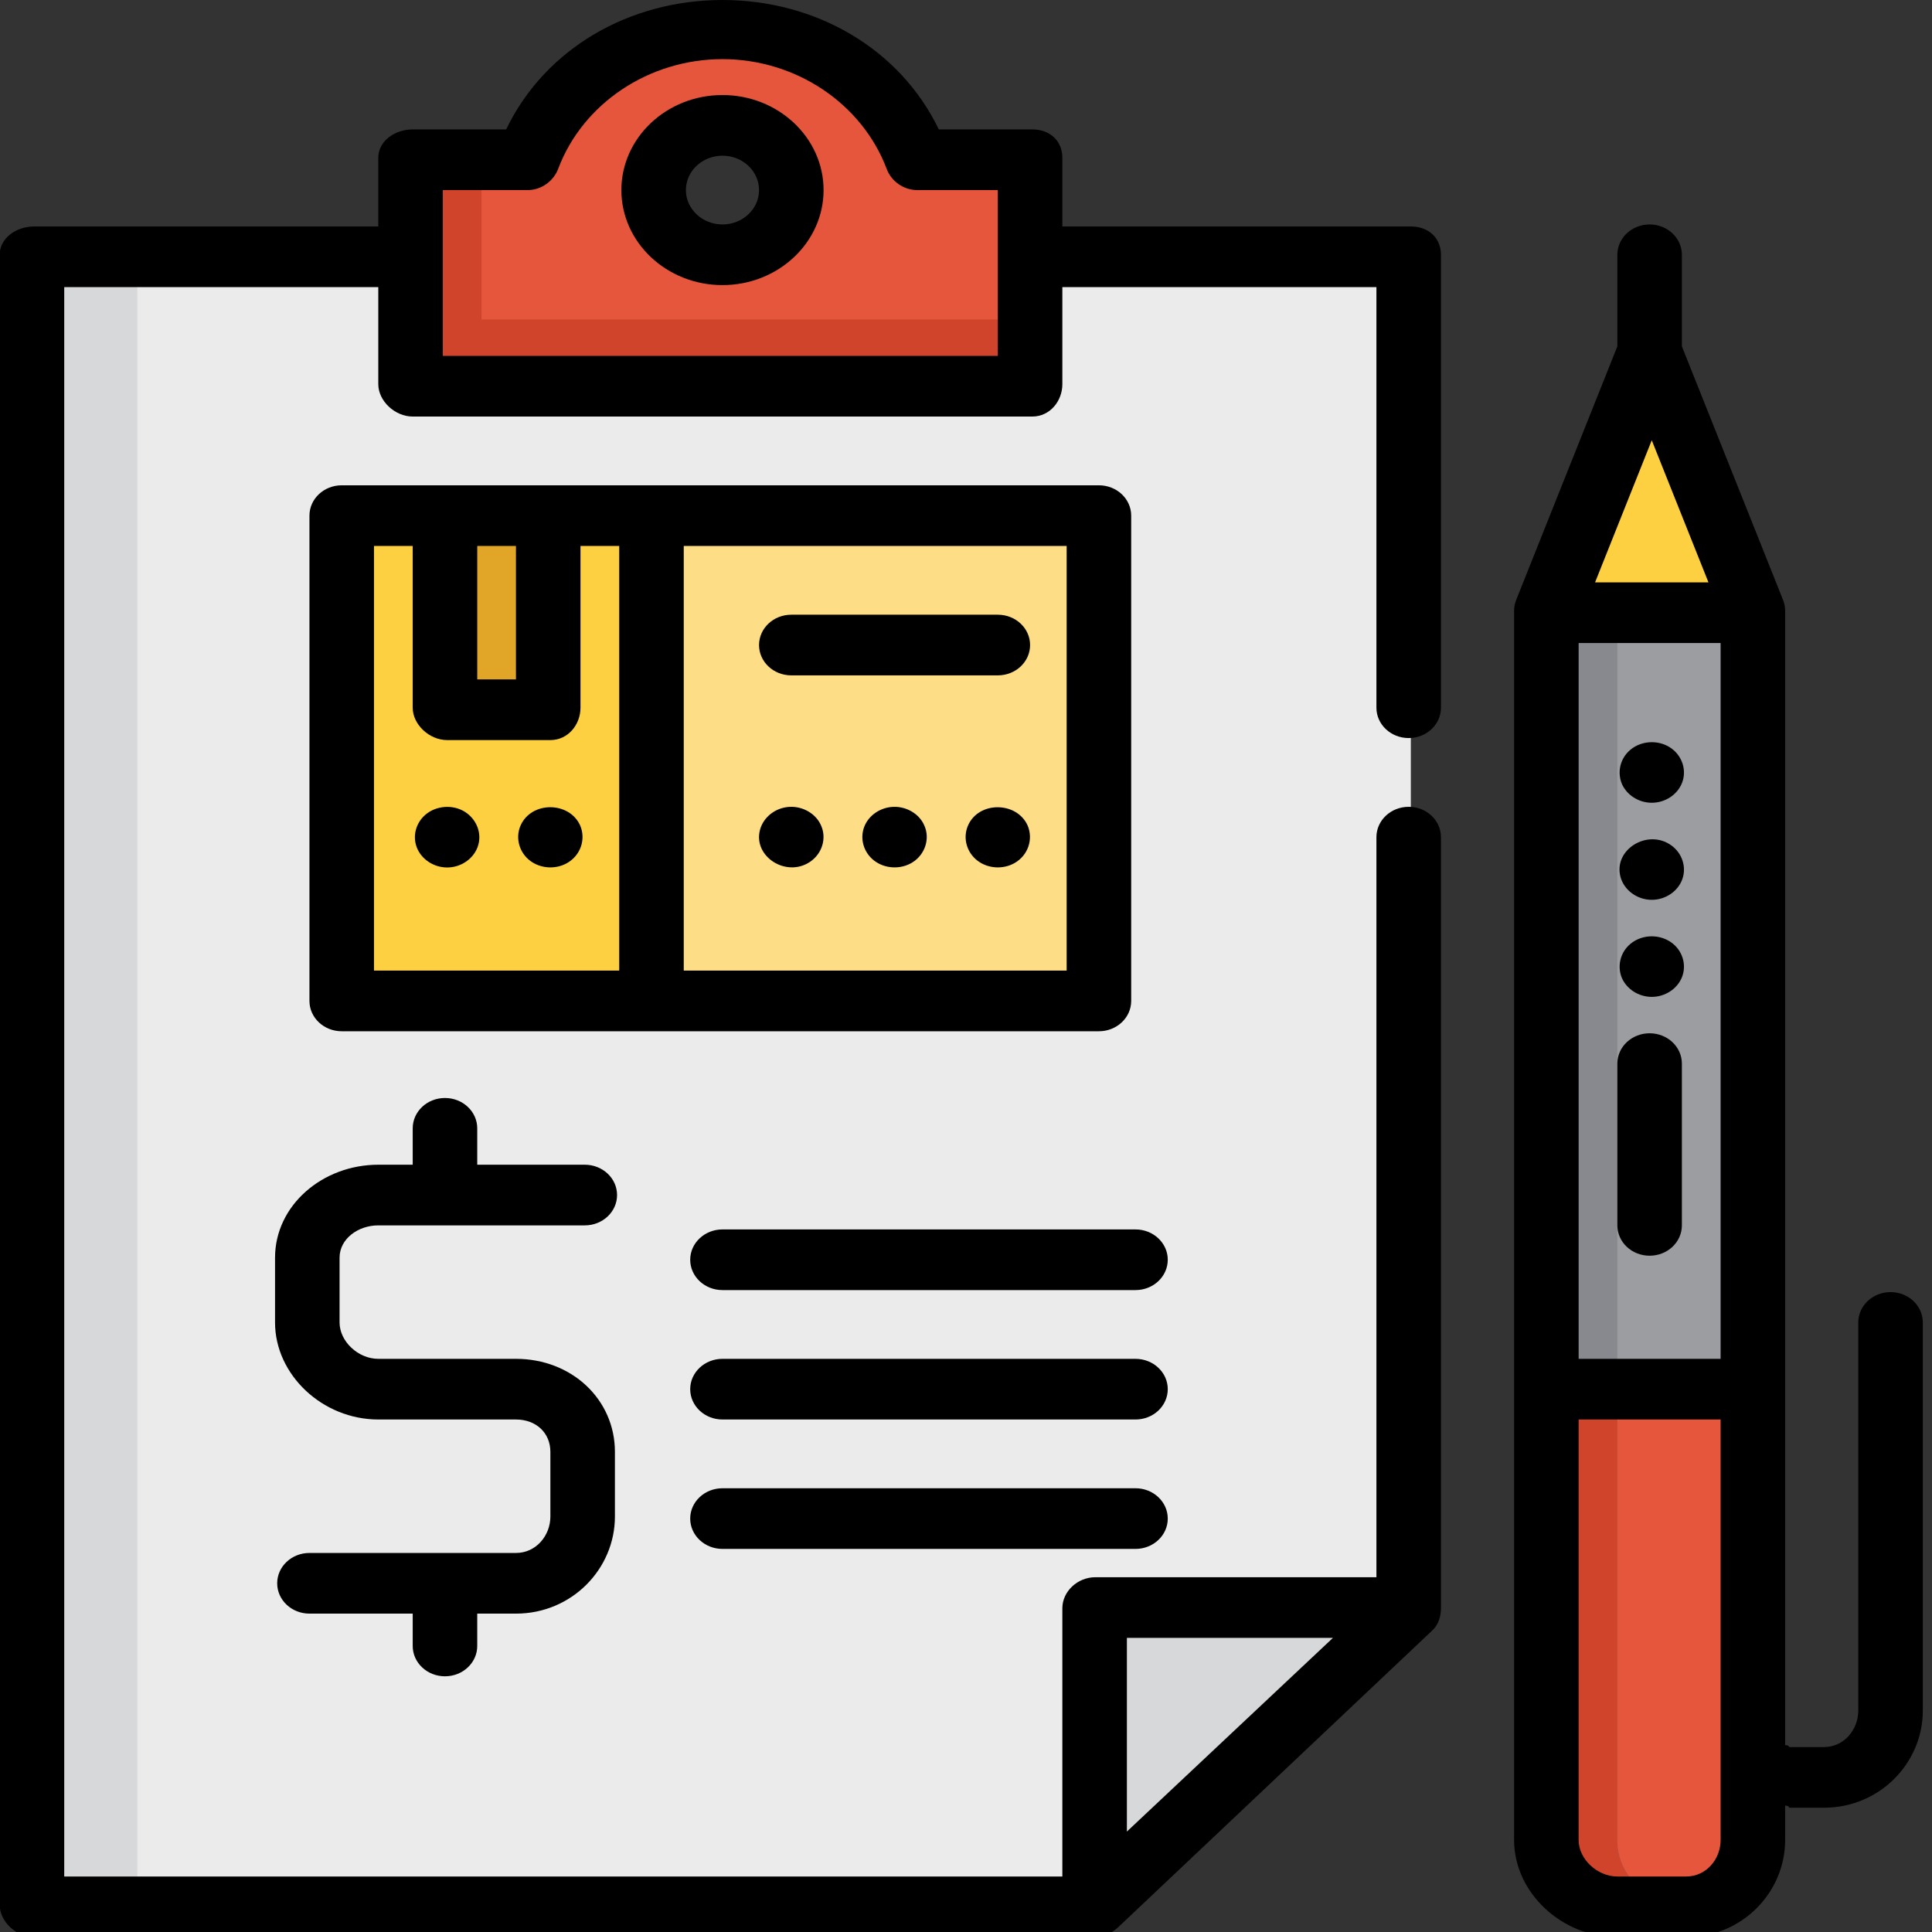<?xml version="1.0" encoding="UTF-8" standalone="no"?>
<!-- Uploaded to: SVG Repo, www.svgrepo.com, Generator: SVG Repo Mixer Tools -->

<svg
   version="1.1"
   id="Layer_1"
   viewBox="0 0 24 24"
   xml:space="preserve"
   sodipodi:docname="expenses.svg"
   width="24"
   height="24"
   xmlns:inkscape="http://www.inkscape.org/namespaces/inkscape"
   xmlns:sodipodi="http://sodipodi.sourceforge.net/DTD/sodipodi-0.dtd"
   xmlns="http://www.w3.org/2000/svg"
   xmlns:svg="http://www.w3.org/2000/svg"><rect x="0" y="0" width="24" height="24" fill="#333333" stroke="none"/><defs
   id="defs26" /><sodipodi:namedview
   id="namedview26"
   pagecolor="#ffffff"
   bordercolor="#000000"
   borderopacity="0.25"
   inkscape:showpageshadow="2"
   inkscape:pageopacity="0.0"
   inkscape:pagecheckerboard="true"
   inkscape:deskcolor="#d1d1d1" />





























<g
   id="g26"
   transform="matrix(0.05,0,0,0.047,-0.859,0)"><polygon
     style="fill:#ebebec"
     points="367.699,67.34 25.653,67.34 25.653,503.449 289.314,503.449 367.699,425.064 "
     id="polygon1" /><g
     id="g2">
	<rect
   x="25.653"
   y="67.34"
   style="fill:#d7d8d9"
   width="25.653"
   height="436.109"
   id="rect1" />
	<polygon
   style="fill:#d7d8d9"
   points="289.67,425.42 289.67,503.449 367.699,425.42 "
   id="polygon2" />
</g><rect
     x="102.614"
     y="135.749"
     style="fill:#fddd85"
     width="188.125"
     height="128.267"
     id="rect2" /><rect
     x="102.614"
     y="135.749"
     style="fill:#fdd042"
     width="76.96"
     height="128.267"
     id="rect3" /><rect
     x="128.267"
     y="135.749"
     style="fill:#e1a527"
     width="25.653"
     height="51.307"
     id="rect4" /><path
     style="fill:#e5563c"
     d="M 245.052,41.687 C 238.007,21.762 219.014,7.482 196.676,7.482 c -22.338,0 -41.33,14.28 -48.376,34.205 h -28.584 v 59.858 H 273.637 V 41.687 Z M 196.676,67.34 c -9.446,0 -17.102,-7.656 -17.102,-17.102 0,-9.446 7.656,-17.102 17.102,-17.102 9.446,0 17.102,7.656 17.102,17.102 0,9.446 -7.656,17.102 -17.102,17.102 z"
     id="path4" /><polygon
     style="fill:#cf442b"
     points="273.637,84.443 136.818,84.443 136.818,41.687 119.716,41.687 119.716,101.545 273.637,101.545 "
     id="polygon4" /><path
     style="fill:#9b9da1"
     d="m 419.006,503.449 h 17.102 c 9.446,0 17.102,-7.656 17.102,-17.102 V 161.403 h -51.307 v 324.944 c 10e-4,9.445 7.657,17.102 17.103,17.102 z"
     id="path5" /><path
     style="fill:#e5563c"
     d="m 419.006,503.449 h 17.102 c 9.446,0 17.102,-7.656 17.102,-17.102 V 366.63 h -51.307 v 119.716 c 10e-4,9.446 7.657,17.103 17.103,17.103 z"
     id="path6" /><path
     style="fill:#88898e"
     d="M 419.006,486.347 V 161.403 h -17.102 v 324.944 c 0,9.446 7.656,17.102 17.102,17.102 h 17.102 c -9.445,0 -17.102,-7.657 -17.102,-17.102 z"
     id="path7" /><path
     style="fill:#cf442b"
     d="M 419.006,486.347 V 366.63 h -17.102 v 119.716 c 0,9.446 7.656,17.102 17.102,17.102 h 17.102 c -9.445,0.001 -17.102,-7.656 -17.102,-17.101 z"
     id="path8" /><polygon
     style="fill:#fdd042"
     points="427.557,92.994 401.904,161.403 453.211,161.403 "
     id="polygon8" /><path
     d="m 367.699,59.858 h -86.58 V 41.687 c 0,-4.427 -3.054,-7.482 -7.482,-7.482 H 250.423 C 240.754,12.827 219.828,0 196.676,0 173.524,0 152.598,12.827 142.93,34.205 h -23.214 c -4.428,0 -8.551,3.055 -8.551,7.482 V 59.858 H 25.653 c -4.428,0 -8.551,3.055 -8.551,7.482 v 436.109 c 0,4.427 4.123,8.551 8.551,8.551 h 263.661 c 2.101,0 4.183,-1.13 5.669,-2.616 l 78.118,-78.519 c 1.486,-1.486 2.08,-3.702 2.08,-5.802 V 221.261 c 0,-4.427 -3.588,-8.017 -8.017,-8.017 -4.428,0 -8.017,3.589 -8.017,8.017 v 195.608 h -69.834 c -4.428,0 -8.195,3.767 -8.195,8.195 v 70.903 H 33.136 V 75.891 h 78.029 v 25.653 c 0,4.427 4.123,8.551 8.551,8.551 h 153.921 c 4.428,0 7.482,-4.124 7.482,-8.551 V 75.891 h 78.029 v 111.165 c 0,4.427 3.588,8.017 8.017,8.017 4.428,0 8.017,-3.589 8.017,-8.017 V 67.34 c 0,-4.427 -3.054,-7.482 -7.483,-7.482 z m -19.353,373.044 -51.194,51.193 V 432.902 Z M 265.086,94.063 H 127.198 V 50.238 H 148.3 c 3.398,0 6.426,-2.408 7.558,-5.612 6.103,-17.262 22.507,-28.994 40.818,-28.994 18.311,0 34.714,11.798 40.818,29.061 1.133,3.203 4.161,5.545 7.558,5.545 h 20.033 v 43.825 z"
     id="path9" /><path
     d="M 299.29,324.944 H 196.676 c -4.428,0 -8.017,3.589 -8.017,8.017 0,4.427 3.588,8.017 8.017,8.017 H 299.29 c 4.428,0 8.017,-3.589 8.017,-8.017 0,-4.428 -3.588,-8.017 -8.017,-8.017 z"
     id="path10" /><path
     d="M 299.29,359.148 H 196.676 c -4.428,0 -8.017,3.589 -8.017,8.017 0,4.427 3.588,8.017 8.017,8.017 H 299.29 c 4.428,0 8.017,-3.589 8.017,-8.017 0,-4.427 -3.588,-8.017 -8.017,-8.017 z"
     id="path11" /><path
     d="M 299.29,393.353 H 196.676 c -4.428,0 -8.017,3.589 -8.017,8.017 0,4.427 3.588,8.017 8.017,8.017 H 299.29 c 4.428,0 8.017,-3.589 8.017,-8.017 0,-4.428 -3.588,-8.017 -8.017,-8.017 z"
     id="path12" /><path
     d="m 111.165,323.875 h 51.307 c 4.428,0 8.017,-3.589 8.017,-8.017 0,-4.427 -3.588,-8.017 -8.017,-8.017 H 135.75 v -9.62 c 0,-4.427 -3.588,-8.017 -8.017,-8.017 -4.428,0 -8.017,3.589 -8.017,8.017 v 9.62 h -8.551 c -13.851,0 -25.653,10.734 -25.653,24.585 v 17.102 c 0,13.851 11.803,25.653 25.653,25.653 h 34.205 c 5.01,0 8.551,3.541 8.551,8.551 v 17.102 c 0,5.01 -3.541,9.62 -8.551,9.62 H 94.063 c -4.428,0 -8.017,3.589 -8.017,8.017 0,4.427 3.588,8.017 8.017,8.017 h 25.653 v 8.551 c 0,4.427 3.588,8.017 8.017,8.017 4.428,0 8.017,-3.589 8.017,-8.017 v -8.551 h 9.62 c 13.851,0 24.585,-11.803 24.585,-25.653 v -17.102 c 0,-13.851 -10.734,-24.585 -24.585,-24.585 h -34.205 c -5.01,0 -9.62,-4.61 -9.62,-9.62 v -17.102 c 0,-5.01 4.61,-8.551 9.62,-8.551 z"
     id="path13" /><path
     d="m 298.221,136.284 c 0,-4.427 -3.589,-8.017 -8.017,-8.017 H 102.079 c -4.427,0 -8.017,3.589 -8.017,8.017 v 128.267 c 0,4.427 3.589,8.017 8.017,8.017 h 188.125 c 4.427,0 8.017,-3.589 8.017,-8.017 z m -16.033,120.25 H 187.056 V 144.301 h 95.132 z M 145.37,144.301 v 35.273 h -9.62 V 144.301 Z M 110.096,256.534 V 144.301 h 9.62 v 42.756 c 0,4.427 4.123,8.551 8.551,8.551 h 25.653 c 4.428,0 7.482,-4.124 7.482,-8.551 v -42.756 h 9.62 v 112.234 h -60.926 z"
     id="path14" /><path
     d="m 213.779,178.505 h 51.307 c 4.428,0 8.017,-3.589 8.017,-8.017 0,-4.428 -3.588,-8.017 -8.017,-8.017 h -51.307 c -4.428,0 -8.017,3.589 -8.017,8.017 0,4.428 3.588,8.017 8.017,8.017 z"
     id="path15" /><path
     d="m 221.175,218.193 c -1.235,-3.093 -4.478,-5.107 -7.791,-4.939 -3.494,0.177 -6.523,2.67 -7.379,6.057 -1.786,7.079 6.542,12.757 12.479,8.436 2.957,-2.151 4.114,-6.173 2.691,-9.554 z"
     id="path16" /><path
     d="m 246.829,218.193 c -1.211,-3.035 -4.344,-5.027 -7.594,-4.944 -3.269,0.083 -6.256,2.222 -7.349,5.31 -1.119,3.165 -0.128,6.763 2.463,8.895 2.688,2.214 6.634,2.406 9.529,0.476 3.135,-2.089 4.415,-6.256 2.951,-9.737 z"
     id="path17" /><path
     d="m 272.493,218.193 c -2.689,-6.391 -12.158,-6.499 -14.815,0 -1.323,3.237 -0.373,7.041 2.325,9.262 2.579,2.124 6.318,2.396 9.184,0.689 3.4,-2.023 4.763,-6.299 3.306,-9.951 z"
     id="path18" /><path
     d="m 132.714,214.591 c -3.027,-2.042 -7.218,-1.689 -9.887,0.786 -2.303,2.136 -3.161,5.516 -2.137,8.486 1.103,3.202 4.186,5.409 7.577,5.416 3.389,0.006 6.477,-2.222 7.577,-5.416 1.182,-3.429 -0.16,-7.238 -3.13,-9.272 z"
     id="path19" /><path
     d="m 161.328,218.193 c -2.7,-6.416 -12.123,-6.49 -14.815,0 -1.354,3.265 -0.339,7.179 2.442,9.362 2.587,2.031 6.24,2.268 9.064,0.589 3.404,-2.021 4.767,-6.298 3.309,-9.951 z"
     id="path20" /><path
     d="m 196.676,25.119 c -13.851,0 -25.119,11.268 -25.119,25.119 0,13.851 11.268,25.119 25.119,25.119 13.851,0 25.119,-11.268 25.119,-25.119 0,-13.851 -11.268,-25.119 -25.119,-25.119 z m 0,34.205 c -5.01,0 -9.086,-4.076 -9.086,-9.086 0,-5.01 4.076,-9.086 9.086,-9.086 5.01,0 9.086,4.076 9.086,9.086 0,5.01 -4.076,9.086 -9.086,9.086 z"
     id="path21" /><path
     d="m 486.881,341.511 c -4.428,0 -8.017,3.589 -8.017,8.017 v 102.614 c 0,5.01 -3.541,9.62 -8.551,9.62 h -8.551 c -0.181,0 0,-0.519 -1.069,-0.508 V 161.403 c 0,-0.949 -0.175,-1.926 -0.511,-2.814 L 435.04,91.54 v -24.2 c 0,-4.427 -3.588,-8.017 -8.017,-8.017 -4.429,0 -8.017,3.589 -8.017,8.017 v 24.2 l -25.143,67.048 c -0.335,0.889 -0.511,1.865 -0.511,2.814 v 324.944 c 0,13.851 11.803,25.653 25.653,25.653 h 17.102 c 13.851,0 24.585,-11.803 24.585,-25.653 v -9.112 c 1.069,0.012 0.888,0.561 1.069,0.561 h 8.551 c 13.851,0 24.585,-11.803 24.585,-25.653 V 349.528 c 0.001,-4.427 -3.588,-8.017 -8.016,-8.017 z M 444.66,359.148 H 409.387 V 169.954 h 35.273 z m -17.103,-242.788 14.086,37.561 h -28.171 z m 17.103,369.987 c 0,5.01 -3.541,9.62 -8.551,9.62 h -17.102 c -5.01,0 -9.62,-4.61 -9.62,-9.62 V 375.182 h 35.273 z"
     id="path22" /><path
     d="m 420.149,207.226 c 1.228,2.903 4.082,4.875 7.242,4.946 3.409,0.076 6.561,-2.108 7.707,-5.312 1.167,-3.261 0.051,-7 -2.707,-9.092 -2.582,-1.957 -6.173,-2.125 -8.95,-0.476 -3.396,2.017 -4.747,6.292 -3.292,9.934 z"
     id="path23" /><path
     d="m 427.557,237.829 c 3.391,0 6.476,-2.218 7.577,-5.416 1.115,-3.236 -0.021,-6.926 -2.745,-8.992 -5.892,-4.469 -14.436,1.173 -12.601,8.358 0.898,3.509 4.143,6.05 7.769,6.05 z"
     id="path24" /><path
     d="m 420.149,258.533 c 1.228,2.903 4.082,4.875 7.242,4.946 3.411,0.076 6.558,-2.109 7.707,-5.311 1.165,-3.246 0.06,-7.016 -2.707,-9.088 -2.6,-1.946 -6.157,-2.138 -8.95,-0.479 -3.396,2.015 -4.747,6.29 -3.292,9.932 z"
     id="path25" /><path
     d="m 427.023,331.891 c 4.428,0 8.017,-3.589 8.017,-8.017 v -42.756 c 0,-4.427 -3.588,-8.017 -8.017,-8.017 -4.429,0 -8.017,3.589 -8.017,8.017 v 42.756 c 0,4.428 3.589,8.017 8.017,8.017 z"
     id="path26" /></g>
</svg>
